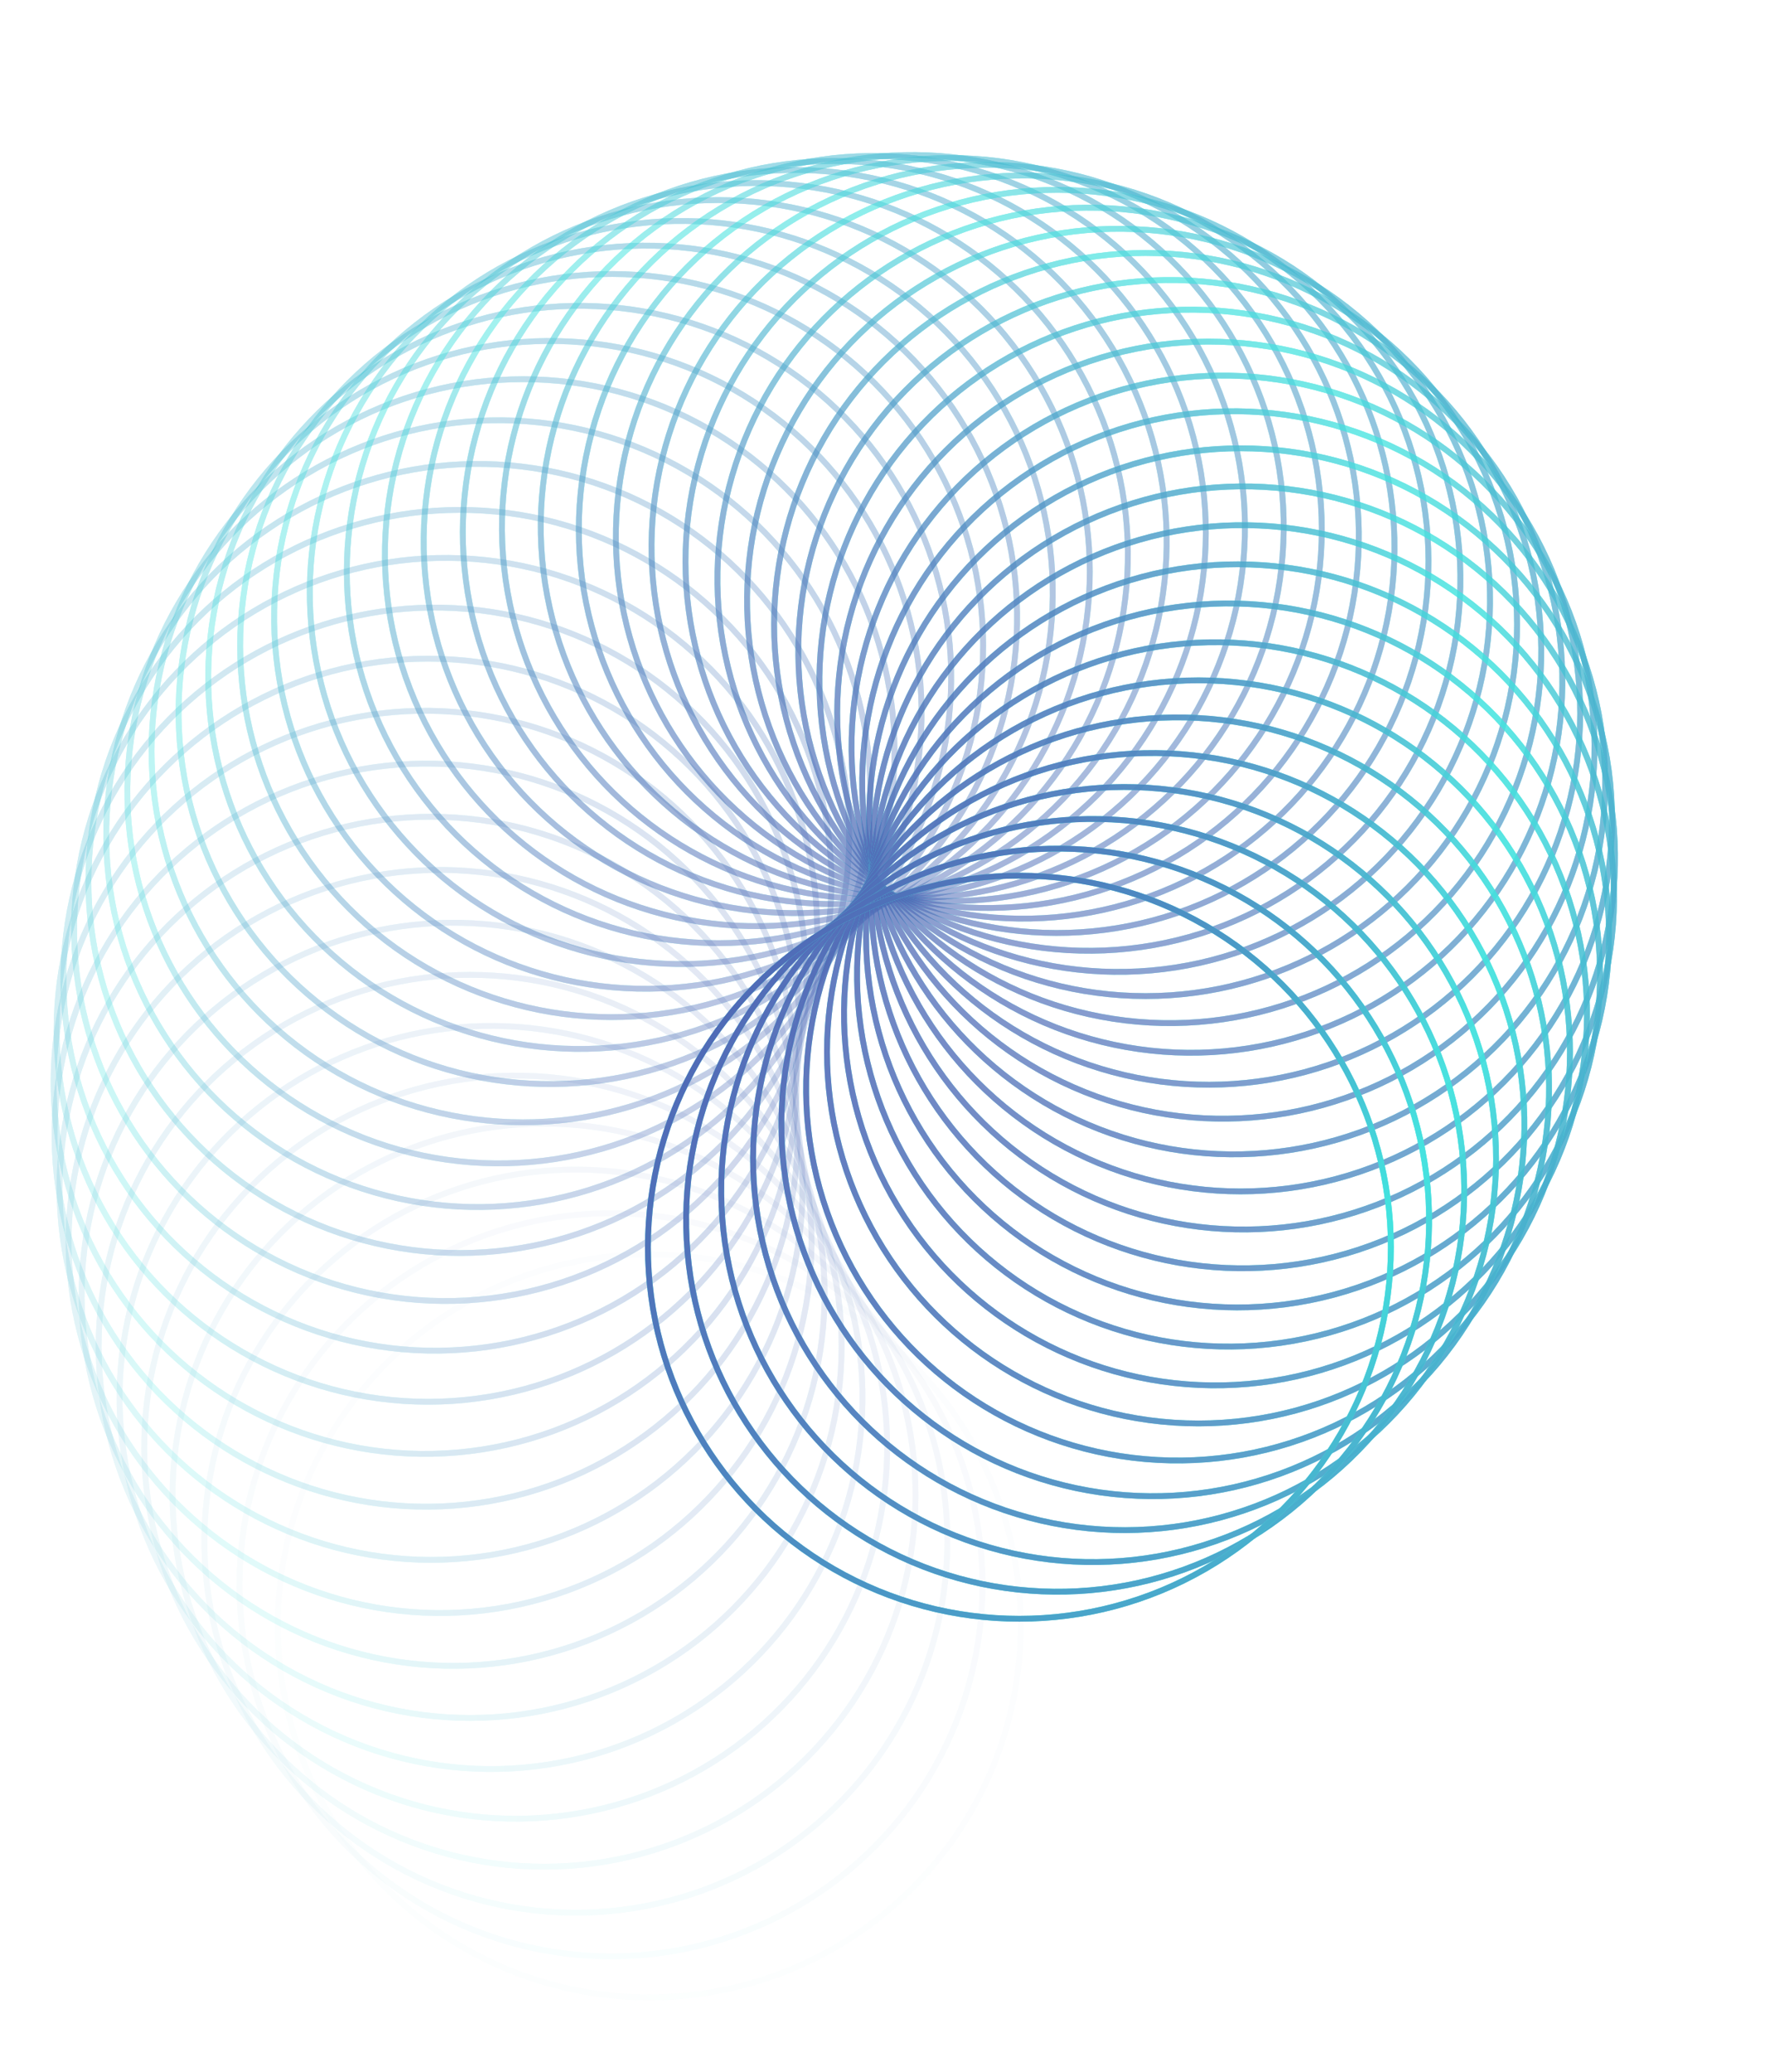 <svg width="611" height="715" viewBox="0 0 611 715" fill="none" xmlns="http://www.w3.org/2000/svg">
<g opacity="0.018">
<circle cx="224.108" cy="561.142" r="128.236" transform="rotate(90 224.108 561.142)" stroke="#42E8E0" stroke-width="2"/>
<circle cx="224.108" cy="561.142" r="128.236" transform="rotate(90 224.108 561.142)" stroke="url(#paint0_radial_98_52)" stroke-width="2"/>
</g>
<g opacity="0.036">
<circle cx="210.916" cy="546.966" r="128.236" transform="rotate(95 210.916 546.966)" stroke="#42E8E0" stroke-width="2"/>
<circle cx="210.916" cy="546.966" r="128.236" transform="rotate(95 210.916 546.966)" stroke="url(#paint1_radial_98_52)" stroke-width="2"/>
</g>
<g opacity="0.055">
<circle cx="198.79" cy="531.897" r="128.236" transform="rotate(100 198.79 531.897)" stroke="#42E8E0" stroke-width="2"/>
<circle cx="198.79" cy="531.897" r="128.236" transform="rotate(100 198.79 531.897)" stroke="url(#paint2_radial_98_52)" stroke-width="2"/>
</g>
<g opacity="0.073">
<circle cx="187.803" cy="516.029" r="128.236" transform="rotate(105 187.803 516.029)" stroke="#42E8E0" stroke-width="2"/>
<circle cx="187.803" cy="516.029" r="128.236" transform="rotate(105 187.803 516.029)" stroke="url(#paint3_radial_98_52)" stroke-width="2"/>
</g>
<g opacity="0.091">
<circle cx="178.02" cy="499.467" r="128.236" transform="rotate(110 178.02 499.467)" stroke="#42E8E0" stroke-width="2"/>
<circle cx="178.02" cy="499.467" r="128.236" transform="rotate(110 178.02 499.467)" stroke="url(#paint4_radial_98_52)" stroke-width="2"/>
</g>
<g opacity="0.109">
<circle cx="169.499" cy="482.316" r="128.236" transform="rotate(115 169.499 482.316)" stroke="#42E8E0" stroke-width="2"/>
<circle cx="169.499" cy="482.316" r="128.236" transform="rotate(115 169.499 482.316)" stroke="url(#paint5_radial_98_52)" stroke-width="2"/>
</g>
<g opacity="0.127">
<circle cx="162.284" cy="464.689" r="128.236" transform="rotate(120 162.284 464.689)" stroke="#42E8E0" stroke-width="2"/>
<circle cx="162.284" cy="464.689" r="128.236" transform="rotate(120 162.284 464.689)" stroke="url(#paint6_radial_98_52)" stroke-width="2"/>
</g>
<g opacity="0.145">
<circle cx="156.413" cy="446.702" r="128.236" transform="rotate(125 156.413 446.702)" stroke="#42E8E0" stroke-width="2"/>
<circle cx="156.413" cy="446.702" r="128.236" transform="rotate(125 156.413 446.702)" stroke="url(#paint7_radial_98_52)" stroke-width="2"/>
</g>
<g opacity="0.164">
<circle cx="151.911" cy="428.475" r="128.236" transform="rotate(130 151.911 428.475)" stroke="#42E8E0" stroke-width="2"/>
<circle cx="151.911" cy="428.475" r="128.236" transform="rotate(130 151.911 428.475)" stroke="url(#paint8_radial_98_52)" stroke-width="2"/>
</g>
<g opacity="0.182">
<circle cx="148.796" cy="410.125" r="128.236" transform="rotate(135 148.796 410.125)" stroke="#42E8E0" stroke-width="2"/>
<circle cx="148.796" cy="410.125" r="128.236" transform="rotate(135 148.796 410.125)" stroke="url(#paint9_radial_98_52)" stroke-width="2"/>
</g>
<g opacity="0.2">
<circle cx="147.071" cy="391.776" r="128.236" transform="rotate(140 147.071 391.776)" stroke="#42E8E0" stroke-width="2"/>
<circle cx="147.071" cy="391.776" r="128.236" transform="rotate(140 147.071 391.776)" stroke="url(#paint10_radial_98_52)" stroke-width="2"/>
</g>
<g opacity="0.218">
<circle cx="146.732" cy="373.548" r="128.236" transform="rotate(145 146.732 373.548)" stroke="#42E8E0" stroke-width="2"/>
<circle cx="146.732" cy="373.548" r="128.236" transform="rotate(145 146.732 373.548)" stroke="url(#paint11_radial_98_52)" stroke-width="2"/>
</g>
<g opacity="0.236">
<circle cx="147.763" cy="355.561" r="128.236" transform="rotate(150 147.763 355.561)" stroke="#42E8E0" stroke-width="2"/>
<circle cx="147.763" cy="355.561" r="128.236" transform="rotate(150 147.763 355.561)" stroke="url(#paint12_radial_98_52)" stroke-width="2"/>
</g>
<g opacity="0.255">
<circle cx="150.137" cy="337.934" r="128.236" transform="rotate(155 150.137 337.934)" stroke="#42E8E0" stroke-width="2"/>
<circle cx="150.137" cy="337.934" r="128.236" transform="rotate(155 150.137 337.934)" stroke="url(#paint13_radial_98_52)" stroke-width="2"/>
</g>
<g opacity="0.273">
<circle cx="153.819" cy="320.784" r="128.236" transform="rotate(160 153.819 320.784)" stroke="#42E8E0" stroke-width="2"/>
<circle cx="153.819" cy="320.784" r="128.236" transform="rotate(160 153.819 320.784)" stroke="url(#paint14_radial_98_52)" stroke-width="2"/>
</g>
<g opacity="0.291">
<circle cx="158.761" cy="304.221" r="128.236" transform="rotate(165 158.761 304.221)" stroke="#42E8E0" stroke-width="2"/>
<circle cx="158.761" cy="304.221" r="128.236" transform="rotate(165 158.761 304.221)" stroke="url(#paint15_radial_98_52)" stroke-width="2"/>
</g>
<g opacity="0.309">
<circle cx="164.908" cy="288.353" r="128.236" transform="rotate(170 164.908 288.353)" stroke="#42E8E0" stroke-width="2"/>
<circle cx="164.908" cy="288.353" r="128.236" transform="rotate(170 164.908 288.353)" stroke="url(#paint16_radial_98_52)" stroke-width="2"/>
</g>
<g opacity="0.327">
<circle cx="172.194" cy="273.284" r="128.236" transform="rotate(175 172.194 273.284)" stroke="#42E8E0" stroke-width="2"/>
<circle cx="172.194" cy="273.284" r="128.236" transform="rotate(175 172.194 273.284)" stroke="url(#paint17_radial_98_52)" stroke-width="2"/>
</g>
<g opacity="0.345">
<circle cx="180.546" cy="259.108" r="128.236" transform="rotate(-180 180.546 259.108)" stroke="#42E8E0" stroke-width="2"/>
<circle cx="180.546" cy="259.108" r="128.236" transform="rotate(-180 180.546 259.108)" stroke="url(#paint18_radial_98_52)" stroke-width="2"/>
</g>
<g opacity="0.364">
<circle cx="189.881" cy="245.916" r="128.236" transform="rotate(-175 189.881 245.916)" stroke="#42E8E0" stroke-width="2"/>
<circle cx="189.881" cy="245.916" r="128.236" transform="rotate(-175 189.881 245.916)" stroke="url(#paint19_radial_98_52)" stroke-width="2"/>
</g>
<g opacity="0.382">
<circle cx="200.11" cy="233.79" r="128.236" transform="rotate(-170 200.11 233.79)" stroke="#42E8E0" stroke-width="2"/>
<circle cx="200.11" cy="233.79" r="128.236" transform="rotate(-170 200.11 233.79)" stroke="url(#paint20_radial_98_52)" stroke-width="2"/>
</g>
<g opacity="0.4">
<circle cx="211.137" cy="222.803" r="128.236" transform="rotate(-165 211.137 222.803)" stroke="#42E8E0" stroke-width="2"/>
<circle cx="211.137" cy="222.803" r="128.236" transform="rotate(-165 211.137 222.803)" stroke="url(#paint21_radial_98_52)" stroke-width="2"/>
</g>
<g opacity="0.418">
<circle cx="222.861" cy="213.02" r="128.236" transform="rotate(-160 222.861 213.02)" stroke="#42E8E0" stroke-width="2"/>
<circle cx="222.861" cy="213.02" r="128.236" transform="rotate(-160 222.861 213.02)" stroke="url(#paint22_radial_98_52)" stroke-width="2"/>
</g>
<g opacity="0.436">
<circle cx="235.171" cy="204.499" r="128.236" transform="rotate(-155 235.171 204.499)" stroke="#42E8E0" stroke-width="2"/>
<circle cx="235.171" cy="204.499" r="128.236" transform="rotate(-155 235.171 204.499)" stroke="url(#paint23_radial_98_52)" stroke-width="2"/>
</g>
<g opacity="0.455">
<circle cx="247.957" cy="197.284" r="128.236" transform="rotate(-150 247.957 197.284)" stroke="#42E8E0" stroke-width="2"/>
<circle cx="247.957" cy="197.284" r="128.236" transform="rotate(-150 247.957 197.284)" stroke="url(#paint24_radial_98_52)" stroke-width="2"/>
</g>
<g opacity="0.473">
<circle cx="261.103" cy="191.413" r="128.236" transform="rotate(-145 261.103 191.413)" stroke="#42E8E0" stroke-width="2"/>
<circle cx="261.103" cy="191.413" r="128.236" transform="rotate(-145 261.103 191.413)" stroke="url(#paint25_radial_98_52)" stroke-width="2"/>
</g>
<g opacity="0.491">
<circle cx="274.491" cy="186.912" r="128.236" transform="rotate(-140 274.491 186.912)" stroke="#42E8E0" stroke-width="2"/>
<circle cx="274.491" cy="186.912" r="128.236" transform="rotate(-140 274.491 186.912)" stroke="url(#paint26_radial_98_52)" stroke-width="2"/>
</g>
<g opacity="0.509">
<circle cx="288" cy="183.796" r="128.236" transform="rotate(-135 288 183.796)" stroke="#42E8E0" stroke-width="2"/>
<circle cx="288" cy="183.796" r="128.236" transform="rotate(-135 288 183.796)" stroke="url(#paint27_radial_98_52)" stroke-width="2"/>
</g>
<g opacity="0.527">
<circle cx="301.509" cy="182.071" r="128.236" transform="rotate(-130 301.509 182.071)" stroke="#42E8E0" stroke-width="2"/>
<circle cx="301.509" cy="182.071" r="128.236" transform="rotate(-130 301.509 182.071)" stroke="url(#paint28_radial_98_52)" stroke-width="2"/>
</g>
<g opacity="0.545">
<circle cx="314.897" cy="181.732" r="128.236" transform="rotate(-125 314.897 181.732)" stroke="#42E8E0" stroke-width="2"/>
<circle cx="314.897" cy="181.732" r="128.236" transform="rotate(-125 314.897 181.732)" stroke="url(#paint29_radial_98_52)" stroke-width="2"/>
</g>
<g opacity="0.564">
<circle cx="328.043" cy="182.763" r="128.236" transform="rotate(-120 328.043 182.763)" stroke="#42E8E0" stroke-width="2"/>
<circle cx="328.043" cy="182.763" r="128.236" transform="rotate(-120 328.043 182.763)" stroke="url(#paint30_radial_98_52)" stroke-width="2"/>
</g>
<g opacity="0.582">
<circle cx="340.829" cy="185.137" r="128.236" transform="rotate(-115 340.829 185.137)" stroke="#42E8E0" stroke-width="2"/>
<circle cx="340.829" cy="185.137" r="128.236" transform="rotate(-115 340.829 185.137)" stroke="url(#paint31_radial_98_52)" stroke-width="2"/>
</g>
<g opacity="0.6">
<circle cx="353.14" cy="188.819" r="128.236" transform="rotate(-110 353.14 188.819)" stroke="#42E8E0" stroke-width="2"/>
<circle cx="353.14" cy="188.819" r="128.236" transform="rotate(-110 353.14 188.819)" stroke="url(#paint32_radial_98_52)" stroke-width="2"/>
</g>
<g opacity="0.618">
<circle cx="364.863" cy="193.761" r="128.236" transform="rotate(-105 364.863 193.761)" stroke="#42E8E0" stroke-width="2"/>
<circle cx="364.863" cy="193.761" r="128.236" transform="rotate(-105 364.863 193.761)" stroke="url(#paint33_radial_98_52)" stroke-width="2"/>
</g>
<g opacity="0.636">
<circle cx="375.89" cy="199.908" r="128.236" transform="rotate(-100 375.89 199.908)" stroke="#42E8E0" stroke-width="2"/>
<circle cx="375.89" cy="199.908" r="128.236" transform="rotate(-100 375.89 199.908)" stroke="url(#paint34_radial_98_52)" stroke-width="2"/>
</g>
<g opacity="0.655">
<circle cx="386.119" cy="207.194" r="128.236" transform="rotate(-95 386.119 207.194)" stroke="#42E8E0" stroke-width="2"/>
<circle cx="386.119" cy="207.194" r="128.236" transform="rotate(-95 386.119 207.194)" stroke="url(#paint35_radial_98_52)" stroke-width="2"/>
</g>
<g opacity="0.673">
<circle cx="395.454" cy="215.546" r="128.236" transform="rotate(-90 395.454 215.546)" stroke="#42E8E0" stroke-width="2"/>
<circle cx="395.454" cy="215.546" r="128.236" transform="rotate(-90 395.454 215.546)" stroke="url(#paint36_radial_98_52)" stroke-width="2"/>
</g>
<g opacity="0.691">
<circle cx="403.806" cy="224.881" r="128.236" transform="rotate(-85 403.806 224.881)" stroke="#42E8E0" stroke-width="2"/>
<circle cx="403.806" cy="224.881" r="128.236" transform="rotate(-85 403.806 224.881)" stroke="url(#paint37_radial_98_52)" stroke-width="2"/>
</g>
<g opacity="0.709">
<circle cx="411.092" cy="235.11" r="128.236" transform="rotate(-80 411.092 235.11)" stroke="#42E8E0" stroke-width="2"/>
<circle cx="411.092" cy="235.11" r="128.236" transform="rotate(-80 411.092 235.11)" stroke="url(#paint38_radial_98_52)" stroke-width="2"/>
</g>
<g opacity="0.727">
<circle cx="417.239" cy="246.138" r="128.236" transform="rotate(-75 417.239 246.138)" stroke="#42E8E0" stroke-width="2"/>
<circle cx="417.239" cy="246.138" r="128.236" transform="rotate(-75 417.239 246.138)" stroke="url(#paint39_radial_98_52)" stroke-width="2"/>
</g>
<g opacity="0.745">
<circle cx="422.181" cy="257.86" r="128.236" transform="rotate(-70 422.181 257.86)" stroke="#42E8E0" stroke-width="2"/>
<circle cx="422.181" cy="257.86" r="128.236" transform="rotate(-70 422.181 257.86)" stroke="url(#paint40_radial_98_52)" stroke-width="2"/>
</g>
<g opacity="0.764">
<circle cx="425.863" cy="270.171" r="128.236" transform="rotate(-65 425.863 270.171)" stroke="#42E8E0" stroke-width="2"/>
<circle cx="425.863" cy="270.171" r="128.236" transform="rotate(-65 425.863 270.171)" stroke="url(#paint41_radial_98_52)" stroke-width="2"/>
</g>
<g opacity="0.782">
<circle cx="428.237" cy="282.957" r="128.236" transform="rotate(-60 428.237 282.957)" stroke="#42E8E0" stroke-width="2"/>
<circle cx="428.237" cy="282.957" r="128.236" transform="rotate(-60 428.237 282.957)" stroke="url(#paint42_radial_98_52)" stroke-width="2"/>
</g>
<g opacity="0.8">
<circle cx="429.268" cy="296.103" r="128.236" transform="rotate(-55 429.268 296.103)" stroke="#42E8E0" stroke-width="2"/>
<circle cx="429.268" cy="296.103" r="128.236" transform="rotate(-55 429.268 296.103)" stroke="url(#paint43_radial_98_52)" stroke-width="2"/>
</g>
<g opacity="0.818">
<circle cx="428.929" cy="309.491" r="128.236" transform="rotate(-50 428.929 309.491)" stroke="#42E8E0" stroke-width="2"/>
<circle cx="428.929" cy="309.491" r="128.236" transform="rotate(-50 428.929 309.491)" stroke="url(#paint44_radial_98_52)" stroke-width="2"/>
</g>
<g opacity="0.836">
<circle cx="427.204" cy="323" r="128.236" transform="rotate(-45 427.204 323)" stroke="#42E8E0" stroke-width="2"/>
<circle cx="427.204" cy="323" r="128.236" transform="rotate(-45 427.204 323)" stroke="url(#paint45_radial_98_52)" stroke-width="2"/>
</g>
<g opacity="0.855">
<circle cx="424.089" cy="336.509" r="128.236" transform="rotate(-40 424.089 336.509)" stroke="#42E8E0" stroke-width="2"/>
<circle cx="424.089" cy="336.509" r="128.236" transform="rotate(-40 424.089 336.509)" stroke="url(#paint46_radial_98_52)" stroke-width="2"/>
</g>
<g opacity="0.873">
<circle cx="419.587" cy="349.897" r="128.236" transform="rotate(-35 419.587 349.897)" stroke="#42E8E0" stroke-width="2"/>
<circle cx="419.587" cy="349.897" r="128.236" transform="rotate(-35 419.587 349.897)" stroke="url(#paint47_radial_98_52)" stroke-width="2"/>
</g>
<g opacity="0.891">
<circle cx="413.716" cy="363.043" r="128.236" transform="rotate(-30 413.716 363.043)" stroke="#42E8E0" stroke-width="2"/>
<circle cx="413.716" cy="363.043" r="128.236" transform="rotate(-30 413.716 363.043)" stroke="url(#paint48_radial_98_52)" stroke-width="2"/>
</g>
<g opacity="0.909">
<circle cx="406.501" cy="375.829" r="128.236" transform="rotate(-25 406.501 375.829)" stroke="#42E8E0" stroke-width="2"/>
<circle cx="406.501" cy="375.829" r="128.236" transform="rotate(-25 406.501 375.829)" stroke="url(#paint49_radial_98_52)" stroke-width="2"/>
</g>
<g opacity="0.927">
<circle cx="397.98" cy="388.14" r="128.236" transform="rotate(-20 397.98 388.14)" stroke="#42E8E0" stroke-width="2"/>
<circle cx="397.98" cy="388.14" r="128.236" transform="rotate(-20 397.98 388.14)" stroke="url(#paint50_radial_98_52)" stroke-width="2"/>
</g>
<g opacity="0.945">
<circle cx="388.197" cy="399.862" r="128.236" transform="rotate(-15 388.197 399.862)" stroke="#42E8E0" stroke-width="2"/>
<circle cx="388.197" cy="399.862" r="128.236" transform="rotate(-15 388.197 399.862)" stroke="url(#paint51_radial_98_52)" stroke-width="2"/>
</g>
<g opacity="0.964">
<circle cx="377.21" cy="410.89" r="128.236" transform="rotate(-10 377.21 410.89)" stroke="#42E8E0" stroke-width="2"/>
<circle cx="377.21" cy="410.89" r="128.236" transform="rotate(-10 377.21 410.89)" stroke="url(#paint52_radial_98_52)" stroke-width="2"/>
</g>
<g opacity="0.982">
<circle cx="365.084" cy="421.119" r="128.236" transform="rotate(-5 365.084 421.119)" stroke="#42E8E0" stroke-width="2"/>
<circle cx="365.084" cy="421.119" r="128.236" transform="rotate(-5 365.084 421.119)" stroke="url(#paint53_radial_98_52)" stroke-width="2"/>
</g>
<circle cx="351.892" cy="430.454" r="128.236" stroke="#42E8E0" stroke-width="2"/>
<circle cx="351.892" cy="430.454" r="128.236" stroke="url(#paint54_radial_98_52)" stroke-width="2"/>
<defs>
<radialGradient id="paint0_radial_98_52" cx="0" cy="0" r="1" gradientUnits="userSpaceOnUse" gradientTransform="translate(340.377 558.087) rotate(-135.405) scale(493.039 914.308)">
<stop stop-color="#42E8E0"/>
<stop offset="0.02" stop-color="#43E0DE"/>
<stop offset="0.11" stop-color="#47BAD1"/>
<stop offset="0.21" stop-color="#4B9AC7"/>
<stop offset="0.32" stop-color="#4E7FBE"/>
<stop offset="0.44" stop-color="#506BB7"/>
<stop offset="0.58" stop-color="#525CB3"/>
<stop offset="0.74" stop-color="#5354B0"/>
<stop offset="1" stop-color="#5351AF"/>
</radialGradient>
<radialGradient id="paint1_radial_98_52" cx="0" cy="0" r="1" gradientUnits="userSpaceOnUse" gradientTransform="translate(327.185 543.912) rotate(-135.405) scale(493.039 914.308)">
<stop stop-color="#42E8E0"/>
<stop offset="0.02" stop-color="#43E0DE"/>
<stop offset="0.11" stop-color="#47BAD1"/>
<stop offset="0.21" stop-color="#4B9AC7"/>
<stop offset="0.32" stop-color="#4E7FBE"/>
<stop offset="0.44" stop-color="#506BB7"/>
<stop offset="0.58" stop-color="#525CB3"/>
<stop offset="0.74" stop-color="#5354B0"/>
<stop offset="1" stop-color="#5351AF"/>
</radialGradient>
<radialGradient id="paint2_radial_98_52" cx="0" cy="0" r="1" gradientUnits="userSpaceOnUse" gradientTransform="translate(315.059 528.842) rotate(-135.405) scale(493.039 914.308)">
<stop stop-color="#42E8E0"/>
<stop offset="0.02" stop-color="#43E0DE"/>
<stop offset="0.11" stop-color="#47BAD1"/>
<stop offset="0.21" stop-color="#4B9AC7"/>
<stop offset="0.32" stop-color="#4E7FBE"/>
<stop offset="0.44" stop-color="#506BB7"/>
<stop offset="0.58" stop-color="#525CB3"/>
<stop offset="0.74" stop-color="#5354B0"/>
<stop offset="1" stop-color="#5351AF"/>
</radialGradient>
<radialGradient id="paint3_radial_98_52" cx="0" cy="0" r="1" gradientUnits="userSpaceOnUse" gradientTransform="translate(304.072 512.975) rotate(-135.405) scale(493.039 914.309)">
<stop stop-color="#42E8E0"/>
<stop offset="0.02" stop-color="#43E0DE"/>
<stop offset="0.11" stop-color="#47BAD1"/>
<stop offset="0.21" stop-color="#4B9AC7"/>
<stop offset="0.32" stop-color="#4E7FBE"/>
<stop offset="0.44" stop-color="#506BB7"/>
<stop offset="0.58" stop-color="#525CB3"/>
<stop offset="0.74" stop-color="#5354B0"/>
<stop offset="1" stop-color="#5351AF"/>
</radialGradient>
<radialGradient id="paint4_radial_98_52" cx="0" cy="0" r="1" gradientUnits="userSpaceOnUse" gradientTransform="translate(294.289 496.412) rotate(-135.405) scale(493.039 914.308)">
<stop stop-color="#42E8E0"/>
<stop offset="0.02" stop-color="#43E0DE"/>
<stop offset="0.11" stop-color="#47BAD1"/>
<stop offset="0.21" stop-color="#4B9AC7"/>
<stop offset="0.32" stop-color="#4E7FBE"/>
<stop offset="0.44" stop-color="#506BB7"/>
<stop offset="0.58" stop-color="#525CB3"/>
<stop offset="0.74" stop-color="#5354B0"/>
<stop offset="1" stop-color="#5351AF"/>
</radialGradient>
<radialGradient id="paint5_radial_98_52" cx="0" cy="0" r="1" gradientUnits="userSpaceOnUse" gradientTransform="translate(285.768 479.261) rotate(-135.405) scale(493.039 914.308)">
<stop stop-color="#42E8E0"/>
<stop offset="0.02" stop-color="#43E0DE"/>
<stop offset="0.11" stop-color="#47BAD1"/>
<stop offset="0.21" stop-color="#4B9AC7"/>
<stop offset="0.32" stop-color="#4E7FBE"/>
<stop offset="0.44" stop-color="#506BB7"/>
<stop offset="0.58" stop-color="#525CB3"/>
<stop offset="0.74" stop-color="#5354B0"/>
<stop offset="1" stop-color="#5351AF"/>
</radialGradient>
<radialGradient id="paint6_radial_98_52" cx="0" cy="0" r="1" gradientUnits="userSpaceOnUse" gradientTransform="translate(278.553 461.634) rotate(-135.405) scale(493.039 914.308)">
<stop stop-color="#42E8E0"/>
<stop offset="0.02" stop-color="#43E0DE"/>
<stop offset="0.11" stop-color="#47BAD1"/>
<stop offset="0.21" stop-color="#4B9AC7"/>
<stop offset="0.32" stop-color="#4E7FBE"/>
<stop offset="0.44" stop-color="#506BB7"/>
<stop offset="0.58" stop-color="#525CB3"/>
<stop offset="0.74" stop-color="#5354B0"/>
<stop offset="1" stop-color="#5351AF"/>
</radialGradient>
<radialGradient id="paint7_radial_98_52" cx="0" cy="0" r="1" gradientUnits="userSpaceOnUse" gradientTransform="translate(272.682 443.648) rotate(-135.405) scale(493.039 914.308)">
<stop stop-color="#42E8E0"/>
<stop offset="0.02" stop-color="#43E0DE"/>
<stop offset="0.11" stop-color="#47BAD1"/>
<stop offset="0.21" stop-color="#4B9AC7"/>
<stop offset="0.32" stop-color="#4E7FBE"/>
<stop offset="0.44" stop-color="#506BB7"/>
<stop offset="0.58" stop-color="#525CB3"/>
<stop offset="0.74" stop-color="#5354B0"/>
<stop offset="1" stop-color="#5351AF"/>
</radialGradient>
<radialGradient id="paint8_radial_98_52" cx="0" cy="0" r="1" gradientUnits="userSpaceOnUse" gradientTransform="translate(268.18 425.42) rotate(-135.405) scale(493.039 914.308)">
<stop stop-color="#42E8E0"/>
<stop offset="0.02" stop-color="#43E0DE"/>
<stop offset="0.11" stop-color="#47BAD1"/>
<stop offset="0.21" stop-color="#4B9AC7"/>
<stop offset="0.32" stop-color="#4E7FBE"/>
<stop offset="0.44" stop-color="#506BB7"/>
<stop offset="0.58" stop-color="#525CB3"/>
<stop offset="0.74" stop-color="#5354B0"/>
<stop offset="1" stop-color="#5351AF"/>
</radialGradient>
<radialGradient id="paint9_radial_98_52" cx="0" cy="0" r="1" gradientUnits="userSpaceOnUse" gradientTransform="translate(265.065 407.07) rotate(-135.405) scale(493.039 914.309)">
<stop stop-color="#42E8E0"/>
<stop offset="0.02" stop-color="#43E0DE"/>
<stop offset="0.11" stop-color="#47BAD1"/>
<stop offset="0.21" stop-color="#4B9AC7"/>
<stop offset="0.32" stop-color="#4E7FBE"/>
<stop offset="0.44" stop-color="#506BB7"/>
<stop offset="0.58" stop-color="#525CB3"/>
<stop offset="0.74" stop-color="#5354B0"/>
<stop offset="1" stop-color="#5351AF"/>
</radialGradient>
<radialGradient id="paint10_radial_98_52" cx="0" cy="0" r="1" gradientUnits="userSpaceOnUse" gradientTransform="translate(263.34 388.721) rotate(-135.405) scale(493.039 914.308)">
<stop stop-color="#42E8E0"/>
<stop offset="0.02" stop-color="#43E0DE"/>
<stop offset="0.11" stop-color="#47BAD1"/>
<stop offset="0.21" stop-color="#4B9AC7"/>
<stop offset="0.32" stop-color="#4E7FBE"/>
<stop offset="0.44" stop-color="#506BB7"/>
<stop offset="0.58" stop-color="#525CB3"/>
<stop offset="0.74" stop-color="#5354B0"/>
<stop offset="1" stop-color="#5351AF"/>
</radialGradient>
<radialGradient id="paint11_radial_98_52" cx="0" cy="0" r="1" gradientUnits="userSpaceOnUse" gradientTransform="translate(263.001 370.493) rotate(-135.405) scale(493.039 914.308)">
<stop stop-color="#42E8E0"/>
<stop offset="0.02" stop-color="#43E0DE"/>
<stop offset="0.11" stop-color="#47BAD1"/>
<stop offset="0.21" stop-color="#4B9AC7"/>
<stop offset="0.32" stop-color="#4E7FBE"/>
<stop offset="0.44" stop-color="#506BB7"/>
<stop offset="0.58" stop-color="#525CB3"/>
<stop offset="0.74" stop-color="#5354B0"/>
<stop offset="1" stop-color="#5351AF"/>
</radialGradient>
<radialGradient id="paint12_radial_98_52" cx="0" cy="0" r="1" gradientUnits="userSpaceOnUse" gradientTransform="translate(264.032 352.506) rotate(-135.405) scale(493.039 914.308)">
<stop stop-color="#42E8E0"/>
<stop offset="0.02" stop-color="#43E0DE"/>
<stop offset="0.11" stop-color="#47BAD1"/>
<stop offset="0.21" stop-color="#4B9AC7"/>
<stop offset="0.32" stop-color="#4E7FBE"/>
<stop offset="0.44" stop-color="#506BB7"/>
<stop offset="0.58" stop-color="#525CB3"/>
<stop offset="0.74" stop-color="#5354B0"/>
<stop offset="1" stop-color="#5351AF"/>
</radialGradient>
<radialGradient id="paint13_radial_98_52" cx="0" cy="0" r="1" gradientUnits="userSpaceOnUse" gradientTransform="translate(266.406 334.88) rotate(-135.405) scale(493.039 914.308)">
<stop stop-color="#42E8E0"/>
<stop offset="0.02" stop-color="#43E0DE"/>
<stop offset="0.11" stop-color="#47BAD1"/>
<stop offset="0.21" stop-color="#4B9AC7"/>
<stop offset="0.32" stop-color="#4E7FBE"/>
<stop offset="0.44" stop-color="#506BB7"/>
<stop offset="0.58" stop-color="#525CB3"/>
<stop offset="0.74" stop-color="#5354B0"/>
<stop offset="1" stop-color="#5351AF"/>
</radialGradient>
<radialGradient id="paint14_radial_98_52" cx="0" cy="0" r="1" gradientUnits="userSpaceOnUse" gradientTransform="translate(270.088 317.729) rotate(-135.405) scale(493.039 914.308)">
<stop stop-color="#42E8E0"/>
<stop offset="0.02" stop-color="#43E0DE"/>
<stop offset="0.11" stop-color="#47BAD1"/>
<stop offset="0.21" stop-color="#4B9AC7"/>
<stop offset="0.32" stop-color="#4E7FBE"/>
<stop offset="0.44" stop-color="#506BB7"/>
<stop offset="0.58" stop-color="#525CB3"/>
<stop offset="0.74" stop-color="#5354B0"/>
<stop offset="1" stop-color="#5351AF"/>
</radialGradient>
<radialGradient id="paint15_radial_98_52" cx="0" cy="0" r="1" gradientUnits="userSpaceOnUse" gradientTransform="translate(275.03 301.166) rotate(-135.405) scale(493.039 914.309)">
<stop stop-color="#42E8E0"/>
<stop offset="0.02" stop-color="#43E0DE"/>
<stop offset="0.11" stop-color="#47BAD1"/>
<stop offset="0.21" stop-color="#4B9AC7"/>
<stop offset="0.32" stop-color="#4E7FBE"/>
<stop offset="0.44" stop-color="#506BB7"/>
<stop offset="0.58" stop-color="#525CB3"/>
<stop offset="0.74" stop-color="#5354B0"/>
<stop offset="1" stop-color="#5351AF"/>
</radialGradient>
<radialGradient id="paint16_radial_98_52" cx="0" cy="0" r="1" gradientUnits="userSpaceOnUse" gradientTransform="translate(281.177 285.299) rotate(-135.405) scale(493.039 914.308)">
<stop stop-color="#42E8E0"/>
<stop offset="0.02" stop-color="#43E0DE"/>
<stop offset="0.11" stop-color="#47BAD1"/>
<stop offset="0.21" stop-color="#4B9AC7"/>
<stop offset="0.32" stop-color="#4E7FBE"/>
<stop offset="0.44" stop-color="#506BB7"/>
<stop offset="0.58" stop-color="#525CB3"/>
<stop offset="0.74" stop-color="#5354B0"/>
<stop offset="1" stop-color="#5351AF"/>
</radialGradient>
<radialGradient id="paint17_radial_98_52" cx="0" cy="0" r="1" gradientUnits="userSpaceOnUse" gradientTransform="translate(288.463 270.229) rotate(-135.405) scale(493.039 914.308)">
<stop stop-color="#42E8E0"/>
<stop offset="0.02" stop-color="#43E0DE"/>
<stop offset="0.11" stop-color="#47BAD1"/>
<stop offset="0.21" stop-color="#4B9AC7"/>
<stop offset="0.32" stop-color="#4E7FBE"/>
<stop offset="0.44" stop-color="#506BB7"/>
<stop offset="0.58" stop-color="#525CB3"/>
<stop offset="0.74" stop-color="#5354B0"/>
<stop offset="1" stop-color="#5351AF"/>
</radialGradient>
<radialGradient id="paint18_radial_98_52" cx="0" cy="0" r="1" gradientUnits="userSpaceOnUse" gradientTransform="translate(296.815 256.053) rotate(-135.405) scale(493.039 914.308)">
<stop stop-color="#42E8E0"/>
<stop offset="0.02" stop-color="#43E0DE"/>
<stop offset="0.11" stop-color="#47BAD1"/>
<stop offset="0.21" stop-color="#4B9AC7"/>
<stop offset="0.32" stop-color="#4E7FBE"/>
<stop offset="0.44" stop-color="#506BB7"/>
<stop offset="0.58" stop-color="#525CB3"/>
<stop offset="0.74" stop-color="#5354B0"/>
<stop offset="1" stop-color="#5351AF"/>
</radialGradient>
<radialGradient id="paint19_radial_98_52" cx="0" cy="0" r="1" gradientUnits="userSpaceOnUse" gradientTransform="translate(306.15 242.862) rotate(-135.405) scale(493.039 914.308)">
<stop stop-color="#42E8E0"/>
<stop offset="0.02" stop-color="#43E0DE"/>
<stop offset="0.11" stop-color="#47BAD1"/>
<stop offset="0.21" stop-color="#4B9AC7"/>
<stop offset="0.32" stop-color="#4E7FBE"/>
<stop offset="0.44" stop-color="#506BB7"/>
<stop offset="0.58" stop-color="#525CB3"/>
<stop offset="0.74" stop-color="#5354B0"/>
<stop offset="1" stop-color="#5351AF"/>
</radialGradient>
<radialGradient id="paint20_radial_98_52" cx="0" cy="0" r="1" gradientUnits="userSpaceOnUse" gradientTransform="translate(316.379 230.735) rotate(-135.405) scale(493.039 914.308)">
<stop stop-color="#42E8E0"/>
<stop offset="0.02" stop-color="#43E0DE"/>
<stop offset="0.11" stop-color="#47BAD1"/>
<stop offset="0.21" stop-color="#4B9AC7"/>
<stop offset="0.32" stop-color="#4E7FBE"/>
<stop offset="0.44" stop-color="#506BB7"/>
<stop offset="0.58" stop-color="#525CB3"/>
<stop offset="0.74" stop-color="#5354B0"/>
<stop offset="1" stop-color="#5351AF"/>
</radialGradient>
<radialGradient id="paint21_radial_98_52" cx="0" cy="0" r="1" gradientUnits="userSpaceOnUse" gradientTransform="translate(327.406 219.748) rotate(-135.405) scale(493.039 914.309)">
<stop stop-color="#42E8E0"/>
<stop offset="0.02" stop-color="#43E0DE"/>
<stop offset="0.11" stop-color="#47BAD1"/>
<stop offset="0.21" stop-color="#4B9AC7"/>
<stop offset="0.32" stop-color="#4E7FBE"/>
<stop offset="0.44" stop-color="#506BB7"/>
<stop offset="0.58" stop-color="#525CB3"/>
<stop offset="0.74" stop-color="#5354B0"/>
<stop offset="1" stop-color="#5351AF"/>
</radialGradient>
<radialGradient id="paint22_radial_98_52" cx="0" cy="0" r="1" gradientUnits="userSpaceOnUse" gradientTransform="translate(339.13 209.965) rotate(-135.405) scale(493.039 914.308)">
<stop stop-color="#42E8E0"/>
<stop offset="0.02" stop-color="#43E0DE"/>
<stop offset="0.11" stop-color="#47BAD1"/>
<stop offset="0.21" stop-color="#4B9AC7"/>
<stop offset="0.32" stop-color="#4E7FBE"/>
<stop offset="0.44" stop-color="#506BB7"/>
<stop offset="0.58" stop-color="#525CB3"/>
<stop offset="0.74" stop-color="#5354B0"/>
<stop offset="1" stop-color="#5351AF"/>
</radialGradient>
<radialGradient id="paint23_radial_98_52" cx="0" cy="0" r="1" gradientUnits="userSpaceOnUse" gradientTransform="translate(351.44 201.444) rotate(-135.405) scale(493.039 914.308)">
<stop stop-color="#42E8E0"/>
<stop offset="0.02" stop-color="#43E0DE"/>
<stop offset="0.11" stop-color="#47BAD1"/>
<stop offset="0.21" stop-color="#4B9AC7"/>
<stop offset="0.32" stop-color="#4E7FBE"/>
<stop offset="0.44" stop-color="#506BB7"/>
<stop offset="0.58" stop-color="#525CB3"/>
<stop offset="0.74" stop-color="#5354B0"/>
<stop offset="1" stop-color="#5351AF"/>
</radialGradient>
<radialGradient id="paint24_radial_98_52" cx="0" cy="0" r="1" gradientUnits="userSpaceOnUse" gradientTransform="translate(364.226 194.229) rotate(-135.405) scale(493.039 914.308)">
<stop stop-color="#42E8E0"/>
<stop offset="0.02" stop-color="#43E0DE"/>
<stop offset="0.11" stop-color="#47BAD1"/>
<stop offset="0.21" stop-color="#4B9AC7"/>
<stop offset="0.32" stop-color="#4E7FBE"/>
<stop offset="0.44" stop-color="#506BB7"/>
<stop offset="0.58" stop-color="#525CB3"/>
<stop offset="0.74" stop-color="#5354B0"/>
<stop offset="1" stop-color="#5351AF"/>
</radialGradient>
<radialGradient id="paint25_radial_98_52" cx="0" cy="0" r="1" gradientUnits="userSpaceOnUse" gradientTransform="translate(377.372 188.358) rotate(-135.405) scale(493.039 914.308)">
<stop stop-color="#42E8E0"/>
<stop offset="0.02" stop-color="#43E0DE"/>
<stop offset="0.11" stop-color="#47BAD1"/>
<stop offset="0.21" stop-color="#4B9AC7"/>
<stop offset="0.32" stop-color="#4E7FBE"/>
<stop offset="0.44" stop-color="#506BB7"/>
<stop offset="0.58" stop-color="#525CB3"/>
<stop offset="0.74" stop-color="#5354B0"/>
<stop offset="1" stop-color="#5351AF"/>
</radialGradient>
<radialGradient id="paint26_radial_98_52" cx="0" cy="0" r="1" gradientUnits="userSpaceOnUse" gradientTransform="translate(390.76 183.857) rotate(-135.405) scale(493.039 914.308)">
<stop stop-color="#42E8E0"/>
<stop offset="0.02" stop-color="#43E0DE"/>
<stop offset="0.11" stop-color="#47BAD1"/>
<stop offset="0.21" stop-color="#4B9AC7"/>
<stop offset="0.32" stop-color="#4E7FBE"/>
<stop offset="0.44" stop-color="#506BB7"/>
<stop offset="0.58" stop-color="#525CB3"/>
<stop offset="0.74" stop-color="#5354B0"/>
<stop offset="1" stop-color="#5351AF"/>
</radialGradient>
<radialGradient id="paint27_radial_98_52" cx="0" cy="0" r="1" gradientUnits="userSpaceOnUse" gradientTransform="translate(404.269 180.741) rotate(-135.405) scale(493.039 914.309)">
<stop stop-color="#42E8E0"/>
<stop offset="0.02" stop-color="#43E0DE"/>
<stop offset="0.11" stop-color="#47BAD1"/>
<stop offset="0.21" stop-color="#4B9AC7"/>
<stop offset="0.32" stop-color="#4E7FBE"/>
<stop offset="0.44" stop-color="#506BB7"/>
<stop offset="0.58" stop-color="#525CB3"/>
<stop offset="0.74" stop-color="#5354B0"/>
<stop offset="1" stop-color="#5351AF"/>
</radialGradient>
<radialGradient id="paint28_radial_98_52" cx="0" cy="0" r="1" gradientUnits="userSpaceOnUse" gradientTransform="translate(417.778 179.017) rotate(-135.405) scale(493.039 914.308)">
<stop stop-color="#42E8E0"/>
<stop offset="0.02" stop-color="#43E0DE"/>
<stop offset="0.11" stop-color="#47BAD1"/>
<stop offset="0.21" stop-color="#4B9AC7"/>
<stop offset="0.32" stop-color="#4E7FBE"/>
<stop offset="0.44" stop-color="#506BB7"/>
<stop offset="0.58" stop-color="#525CB3"/>
<stop offset="0.74" stop-color="#5354B0"/>
<stop offset="1" stop-color="#5351AF"/>
</radialGradient>
<radialGradient id="paint29_radial_98_52" cx="0" cy="0" r="1" gradientUnits="userSpaceOnUse" gradientTransform="translate(431.166 178.677) rotate(-135.405) scale(493.039 914.308)">
<stop stop-color="#42E8E0"/>
<stop offset="0.02" stop-color="#43E0DE"/>
<stop offset="0.11" stop-color="#47BAD1"/>
<stop offset="0.21" stop-color="#4B9AC7"/>
<stop offset="0.32" stop-color="#4E7FBE"/>
<stop offset="0.44" stop-color="#506BB7"/>
<stop offset="0.58" stop-color="#525CB3"/>
<stop offset="0.74" stop-color="#5354B0"/>
<stop offset="1" stop-color="#5351AF"/>
</radialGradient>
<radialGradient id="paint30_radial_98_52" cx="0" cy="0" r="1" gradientUnits="userSpaceOnUse" gradientTransform="translate(444.312 179.708) rotate(-135.405) scale(493.039 914.308)">
<stop stop-color="#42E8E0"/>
<stop offset="0.02" stop-color="#43E0DE"/>
<stop offset="0.11" stop-color="#47BAD1"/>
<stop offset="0.21" stop-color="#4B9AC7"/>
<stop offset="0.32" stop-color="#4E7FBE"/>
<stop offset="0.44" stop-color="#506BB7"/>
<stop offset="0.58" stop-color="#525CB3"/>
<stop offset="0.74" stop-color="#5354B0"/>
<stop offset="1" stop-color="#5351AF"/>
</radialGradient>
<radialGradient id="paint31_radial_98_52" cx="0" cy="0" r="1" gradientUnits="userSpaceOnUse" gradientTransform="translate(457.098 182.083) rotate(-135.405) scale(493.039 914.308)">
<stop stop-color="#42E8E0"/>
<stop offset="0.02" stop-color="#43E0DE"/>
<stop offset="0.11" stop-color="#47BAD1"/>
<stop offset="0.21" stop-color="#4B9AC7"/>
<stop offset="0.32" stop-color="#4E7FBE"/>
<stop offset="0.44" stop-color="#506BB7"/>
<stop offset="0.58" stop-color="#525CB3"/>
<stop offset="0.74" stop-color="#5354B0"/>
<stop offset="1" stop-color="#5351AF"/>
</radialGradient>
<radialGradient id="paint32_radial_98_52" cx="0" cy="0" r="1" gradientUnits="userSpaceOnUse" gradientTransform="translate(469.409 185.764) rotate(-135.405) scale(493.039 914.308)">
<stop stop-color="#42E8E0"/>
<stop offset="0.02" stop-color="#43E0DE"/>
<stop offset="0.11" stop-color="#47BAD1"/>
<stop offset="0.21" stop-color="#4B9AC7"/>
<stop offset="0.32" stop-color="#4E7FBE"/>
<stop offset="0.44" stop-color="#506BB7"/>
<stop offset="0.58" stop-color="#525CB3"/>
<stop offset="0.74" stop-color="#5354B0"/>
<stop offset="1" stop-color="#5351AF"/>
</radialGradient>
<radialGradient id="paint33_radial_98_52" cx="0" cy="0" r="1" gradientUnits="userSpaceOnUse" gradientTransform="translate(481.132 190.706) rotate(-135.405) scale(493.039 914.309)">
<stop stop-color="#42E8E0"/>
<stop offset="0.02" stop-color="#43E0DE"/>
<stop offset="0.11" stop-color="#47BAD1"/>
<stop offset="0.21" stop-color="#4B9AC7"/>
<stop offset="0.32" stop-color="#4E7FBE"/>
<stop offset="0.44" stop-color="#506BB7"/>
<stop offset="0.58" stop-color="#525CB3"/>
<stop offset="0.74" stop-color="#5354B0"/>
<stop offset="1" stop-color="#5351AF"/>
</radialGradient>
<radialGradient id="paint34_radial_98_52" cx="0" cy="0" r="1" gradientUnits="userSpaceOnUse" gradientTransform="translate(492.159 196.853) rotate(-135.405) scale(493.039 914.308)">
<stop stop-color="#42E8E0"/>
<stop offset="0.02" stop-color="#43E0DE"/>
<stop offset="0.11" stop-color="#47BAD1"/>
<stop offset="0.21" stop-color="#4B9AC7"/>
<stop offset="0.32" stop-color="#4E7FBE"/>
<stop offset="0.44" stop-color="#506BB7"/>
<stop offset="0.58" stop-color="#525CB3"/>
<stop offset="0.74" stop-color="#5354B0"/>
<stop offset="1" stop-color="#5351AF"/>
</radialGradient>
<radialGradient id="paint35_radial_98_52" cx="0" cy="0" r="1" gradientUnits="userSpaceOnUse" gradientTransform="translate(502.388 204.139) rotate(-135.405) scale(493.039 914.308)">
<stop stop-color="#42E8E0"/>
<stop offset="0.02" stop-color="#43E0DE"/>
<stop offset="0.11" stop-color="#47BAD1"/>
<stop offset="0.21" stop-color="#4B9AC7"/>
<stop offset="0.32" stop-color="#4E7FBE"/>
<stop offset="0.44" stop-color="#506BB7"/>
<stop offset="0.58" stop-color="#525CB3"/>
<stop offset="0.74" stop-color="#5354B0"/>
<stop offset="1" stop-color="#5351AF"/>
</radialGradient>
<radialGradient id="paint36_radial_98_52" cx="0" cy="0" r="1" gradientUnits="userSpaceOnUse" gradientTransform="translate(511.723 212.491) rotate(-135.405) scale(493.039 914.308)">
<stop stop-color="#42E8E0"/>
<stop offset="0.02" stop-color="#43E0DE"/>
<stop offset="0.11" stop-color="#47BAD1"/>
<stop offset="0.21" stop-color="#4B9AC7"/>
<stop offset="0.32" stop-color="#4E7FBE"/>
<stop offset="0.44" stop-color="#506BB7"/>
<stop offset="0.58" stop-color="#525CB3"/>
<stop offset="0.74" stop-color="#5354B0"/>
<stop offset="1" stop-color="#5351AF"/>
</radialGradient>
<radialGradient id="paint37_radial_98_52" cx="0" cy="0" r="1" gradientUnits="userSpaceOnUse" gradientTransform="translate(520.075 221.826) rotate(-135.405) scale(493.039 914.308)">
<stop stop-color="#42E8E0"/>
<stop offset="0.02" stop-color="#43E0DE"/>
<stop offset="0.11" stop-color="#47BAD1"/>
<stop offset="0.21" stop-color="#4B9AC7"/>
<stop offset="0.32" stop-color="#4E7FBE"/>
<stop offset="0.44" stop-color="#506BB7"/>
<stop offset="0.58" stop-color="#525CB3"/>
<stop offset="0.74" stop-color="#5354B0"/>
<stop offset="1" stop-color="#5351AF"/>
</radialGradient>
<radialGradient id="paint38_radial_98_52" cx="0" cy="0" r="1" gradientUnits="userSpaceOnUse" gradientTransform="translate(527.361 232.055) rotate(-135.405) scale(493.039 914.308)">
<stop stop-color="#42E8E0"/>
<stop offset="0.02" stop-color="#43E0DE"/>
<stop offset="0.11" stop-color="#47BAD1"/>
<stop offset="0.21" stop-color="#4B9AC7"/>
<stop offset="0.32" stop-color="#4E7FBE"/>
<stop offset="0.44" stop-color="#506BB7"/>
<stop offset="0.58" stop-color="#525CB3"/>
<stop offset="0.74" stop-color="#5354B0"/>
<stop offset="1" stop-color="#5351AF"/>
</radialGradient>
<radialGradient id="paint39_radial_98_52" cx="0" cy="0" r="1" gradientUnits="userSpaceOnUse" gradientTransform="translate(533.508 243.083) rotate(-135.405) scale(493.039 914.309)">
<stop stop-color="#42E8E0"/>
<stop offset="0.02" stop-color="#43E0DE"/>
<stop offset="0.11" stop-color="#47BAD1"/>
<stop offset="0.21" stop-color="#4B9AC7"/>
<stop offset="0.32" stop-color="#4E7FBE"/>
<stop offset="0.44" stop-color="#506BB7"/>
<stop offset="0.58" stop-color="#525CB3"/>
<stop offset="0.74" stop-color="#5354B0"/>
<stop offset="1" stop-color="#5351AF"/>
</radialGradient>
<radialGradient id="paint40_radial_98_52" cx="0" cy="0" r="1" gradientUnits="userSpaceOnUse" gradientTransform="translate(538.45 254.805) rotate(-135.405) scale(493.039 914.308)">
<stop stop-color="#42E8E0"/>
<stop offset="0.02" stop-color="#43E0DE"/>
<stop offset="0.11" stop-color="#47BAD1"/>
<stop offset="0.21" stop-color="#4B9AC7"/>
<stop offset="0.32" stop-color="#4E7FBE"/>
<stop offset="0.44" stop-color="#506BB7"/>
<stop offset="0.58" stop-color="#525CB3"/>
<stop offset="0.74" stop-color="#5354B0"/>
<stop offset="1" stop-color="#5351AF"/>
</radialGradient>
<radialGradient id="paint41_radial_98_52" cx="0" cy="0" r="1" gradientUnits="userSpaceOnUse" gradientTransform="translate(542.132 267.116) rotate(-135.405) scale(493.039 914.308)">
<stop stop-color="#42E8E0"/>
<stop offset="0.02" stop-color="#43E0DE"/>
<stop offset="0.11" stop-color="#47BAD1"/>
<stop offset="0.21" stop-color="#4B9AC7"/>
<stop offset="0.32" stop-color="#4E7FBE"/>
<stop offset="0.44" stop-color="#506BB7"/>
<stop offset="0.58" stop-color="#525CB3"/>
<stop offset="0.74" stop-color="#5354B0"/>
<stop offset="1" stop-color="#5351AF"/>
</radialGradient>
<radialGradient id="paint42_radial_98_52" cx="0" cy="0" r="1" gradientUnits="userSpaceOnUse" gradientTransform="translate(544.506 279.902) rotate(-135.405) scale(493.039 914.308)">
<stop stop-color="#42E8E0"/>
<stop offset="0.02" stop-color="#43E0DE"/>
<stop offset="0.11" stop-color="#47BAD1"/>
<stop offset="0.21" stop-color="#4B9AC7"/>
<stop offset="0.32" stop-color="#4E7FBE"/>
<stop offset="0.44" stop-color="#506BB7"/>
<stop offset="0.58" stop-color="#525CB3"/>
<stop offset="0.74" stop-color="#5354B0"/>
<stop offset="1" stop-color="#5351AF"/>
</radialGradient>
<radialGradient id="paint43_radial_98_52" cx="0" cy="0" r="1" gradientUnits="userSpaceOnUse" gradientTransform="translate(545.537 293.048) rotate(-135.405) scale(493.039 914.308)">
<stop stop-color="#42E8E0"/>
<stop offset="0.02" stop-color="#43E0DE"/>
<stop offset="0.11" stop-color="#47BAD1"/>
<stop offset="0.21" stop-color="#4B9AC7"/>
<stop offset="0.32" stop-color="#4E7FBE"/>
<stop offset="0.44" stop-color="#506BB7"/>
<stop offset="0.58" stop-color="#525CB3"/>
<stop offset="0.74" stop-color="#5354B0"/>
<stop offset="1" stop-color="#5351AF"/>
</radialGradient>
<radialGradient id="paint44_radial_98_52" cx="0" cy="0" r="1" gradientUnits="userSpaceOnUse" gradientTransform="translate(545.198 306.436) rotate(-135.405) scale(493.039 914.308)">
<stop stop-color="#42E8E0"/>
<stop offset="0.02" stop-color="#43E0DE"/>
<stop offset="0.11" stop-color="#47BAD1"/>
<stop offset="0.21" stop-color="#4B9AC7"/>
<stop offset="0.32" stop-color="#4E7FBE"/>
<stop offset="0.44" stop-color="#506BB7"/>
<stop offset="0.58" stop-color="#525CB3"/>
<stop offset="0.74" stop-color="#5354B0"/>
<stop offset="1" stop-color="#5351AF"/>
</radialGradient>
<radialGradient id="paint45_radial_98_52" cx="0" cy="0" r="1" gradientUnits="userSpaceOnUse" gradientTransform="translate(543.473 319.945) rotate(-135.405) scale(493.039 914.309)">
<stop stop-color="#42E8E0"/>
<stop offset="0.02" stop-color="#43E0DE"/>
<stop offset="0.11" stop-color="#47BAD1"/>
<stop offset="0.21" stop-color="#4B9AC7"/>
<stop offset="0.32" stop-color="#4E7FBE"/>
<stop offset="0.44" stop-color="#506BB7"/>
<stop offset="0.58" stop-color="#525CB3"/>
<stop offset="0.74" stop-color="#5354B0"/>
<stop offset="1" stop-color="#5351AF"/>
</radialGradient>
<radialGradient id="paint46_radial_98_52" cx="0" cy="0" r="1" gradientUnits="userSpaceOnUse" gradientTransform="translate(540.358 333.454) rotate(-135.405) scale(493.039 914.308)">
<stop stop-color="#42E8E0"/>
<stop offset="0.02" stop-color="#43E0DE"/>
<stop offset="0.11" stop-color="#47BAD1"/>
<stop offset="0.21" stop-color="#4B9AC7"/>
<stop offset="0.32" stop-color="#4E7FBE"/>
<stop offset="0.44" stop-color="#506BB7"/>
<stop offset="0.58" stop-color="#525CB3"/>
<stop offset="0.74" stop-color="#5354B0"/>
<stop offset="1" stop-color="#5351AF"/>
</radialGradient>
<radialGradient id="paint47_radial_98_52" cx="0" cy="0" r="1" gradientUnits="userSpaceOnUse" gradientTransform="translate(535.856 346.842) rotate(-135.405) scale(493.039 914.308)">
<stop stop-color="#42E8E0"/>
<stop offset="0.02" stop-color="#43E0DE"/>
<stop offset="0.11" stop-color="#47BAD1"/>
<stop offset="0.21" stop-color="#4B9AC7"/>
<stop offset="0.32" stop-color="#4E7FBE"/>
<stop offset="0.44" stop-color="#506BB7"/>
<stop offset="0.58" stop-color="#525CB3"/>
<stop offset="0.74" stop-color="#5354B0"/>
<stop offset="1" stop-color="#5351AF"/>
</radialGradient>
<radialGradient id="paint48_radial_98_52" cx="0" cy="0" r="1" gradientUnits="userSpaceOnUse" gradientTransform="translate(529.985 359.988) rotate(-135.405) scale(493.039 914.308)">
<stop stop-color="#42E8E0"/>
<stop offset="0.02" stop-color="#43E0DE"/>
<stop offset="0.11" stop-color="#47BAD1"/>
<stop offset="0.21" stop-color="#4B9AC7"/>
<stop offset="0.32" stop-color="#4E7FBE"/>
<stop offset="0.44" stop-color="#506BB7"/>
<stop offset="0.58" stop-color="#525CB3"/>
<stop offset="0.74" stop-color="#5354B0"/>
<stop offset="1" stop-color="#5351AF"/>
</radialGradient>
<radialGradient id="paint49_radial_98_52" cx="0" cy="0" r="1" gradientUnits="userSpaceOnUse" gradientTransform="translate(522.77 372.774) rotate(-135.405) scale(493.039 914.308)">
<stop stop-color="#42E8E0"/>
<stop offset="0.02" stop-color="#43E0DE"/>
<stop offset="0.11" stop-color="#47BAD1"/>
<stop offset="0.21" stop-color="#4B9AC7"/>
<stop offset="0.32" stop-color="#4E7FBE"/>
<stop offset="0.44" stop-color="#506BB7"/>
<stop offset="0.58" stop-color="#525CB3"/>
<stop offset="0.74" stop-color="#5354B0"/>
<stop offset="1" stop-color="#5351AF"/>
</radialGradient>
<radialGradient id="paint50_radial_98_52" cx="0" cy="0" r="1" gradientUnits="userSpaceOnUse" gradientTransform="translate(514.249 385.085) rotate(-135.405) scale(493.039 914.308)">
<stop stop-color="#42E8E0"/>
<stop offset="0.02" stop-color="#43E0DE"/>
<stop offset="0.11" stop-color="#47BAD1"/>
<stop offset="0.21" stop-color="#4B9AC7"/>
<stop offset="0.32" stop-color="#4E7FBE"/>
<stop offset="0.44" stop-color="#506BB7"/>
<stop offset="0.58" stop-color="#525CB3"/>
<stop offset="0.74" stop-color="#5354B0"/>
<stop offset="1" stop-color="#5351AF"/>
</radialGradient>
<radialGradient id="paint51_radial_98_52" cx="0" cy="0" r="1" gradientUnits="userSpaceOnUse" gradientTransform="translate(504.466 396.808) rotate(-135.405) scale(493.039 914.309)">
<stop stop-color="#42E8E0"/>
<stop offset="0.02" stop-color="#43E0DE"/>
<stop offset="0.11" stop-color="#47BAD1"/>
<stop offset="0.21" stop-color="#4B9AC7"/>
<stop offset="0.32" stop-color="#4E7FBE"/>
<stop offset="0.44" stop-color="#506BB7"/>
<stop offset="0.58" stop-color="#525CB3"/>
<stop offset="0.74" stop-color="#5354B0"/>
<stop offset="1" stop-color="#5351AF"/>
</radialGradient>
<radialGradient id="paint52_radial_98_52" cx="0" cy="0" r="1" gradientUnits="userSpaceOnUse" gradientTransform="translate(493.479 407.835) rotate(-135.405) scale(493.039 914.308)">
<stop stop-color="#42E8E0"/>
<stop offset="0.02" stop-color="#43E0DE"/>
<stop offset="0.11" stop-color="#47BAD1"/>
<stop offset="0.21" stop-color="#4B9AC7"/>
<stop offset="0.32" stop-color="#4E7FBE"/>
<stop offset="0.44" stop-color="#506BB7"/>
<stop offset="0.58" stop-color="#525CB3"/>
<stop offset="0.74" stop-color="#5354B0"/>
<stop offset="1" stop-color="#5351AF"/>
</radialGradient>
<radialGradient id="paint53_radial_98_52" cx="0" cy="0" r="1" gradientUnits="userSpaceOnUse" gradientTransform="translate(481.353 418.064) rotate(-135.405) scale(493.039 914.308)">
<stop stop-color="#42E8E0"/>
<stop offset="0.02" stop-color="#43E0DE"/>
<stop offset="0.11" stop-color="#47BAD1"/>
<stop offset="0.21" stop-color="#4B9AC7"/>
<stop offset="0.32" stop-color="#4E7FBE"/>
<stop offset="0.44" stop-color="#506BB7"/>
<stop offset="0.58" stop-color="#525CB3"/>
<stop offset="0.74" stop-color="#5354B0"/>
<stop offset="1" stop-color="#5351AF"/>
</radialGradient>
<radialGradient id="paint54_radial_98_52" cx="0" cy="0" r="1" gradientUnits="userSpaceOnUse" gradientTransform="translate(468.161 427.4) rotate(-135.405) scale(493.039 914.308)">
<stop stop-color="#42E8E0"/>
<stop offset="0.02" stop-color="#43E0DE"/>
<stop offset="0.11" stop-color="#47BAD1"/>
<stop offset="0.21" stop-color="#4B9AC7"/>
<stop offset="0.32" stop-color="#4E7FBE"/>
<stop offset="0.44" stop-color="#506BB7"/>
<stop offset="0.58" stop-color="#525CB3"/>
<stop offset="0.74" stop-color="#5354B0"/>
<stop offset="1" stop-color="#5351AF"/>
</radialGradient>
</defs>
</svg>
